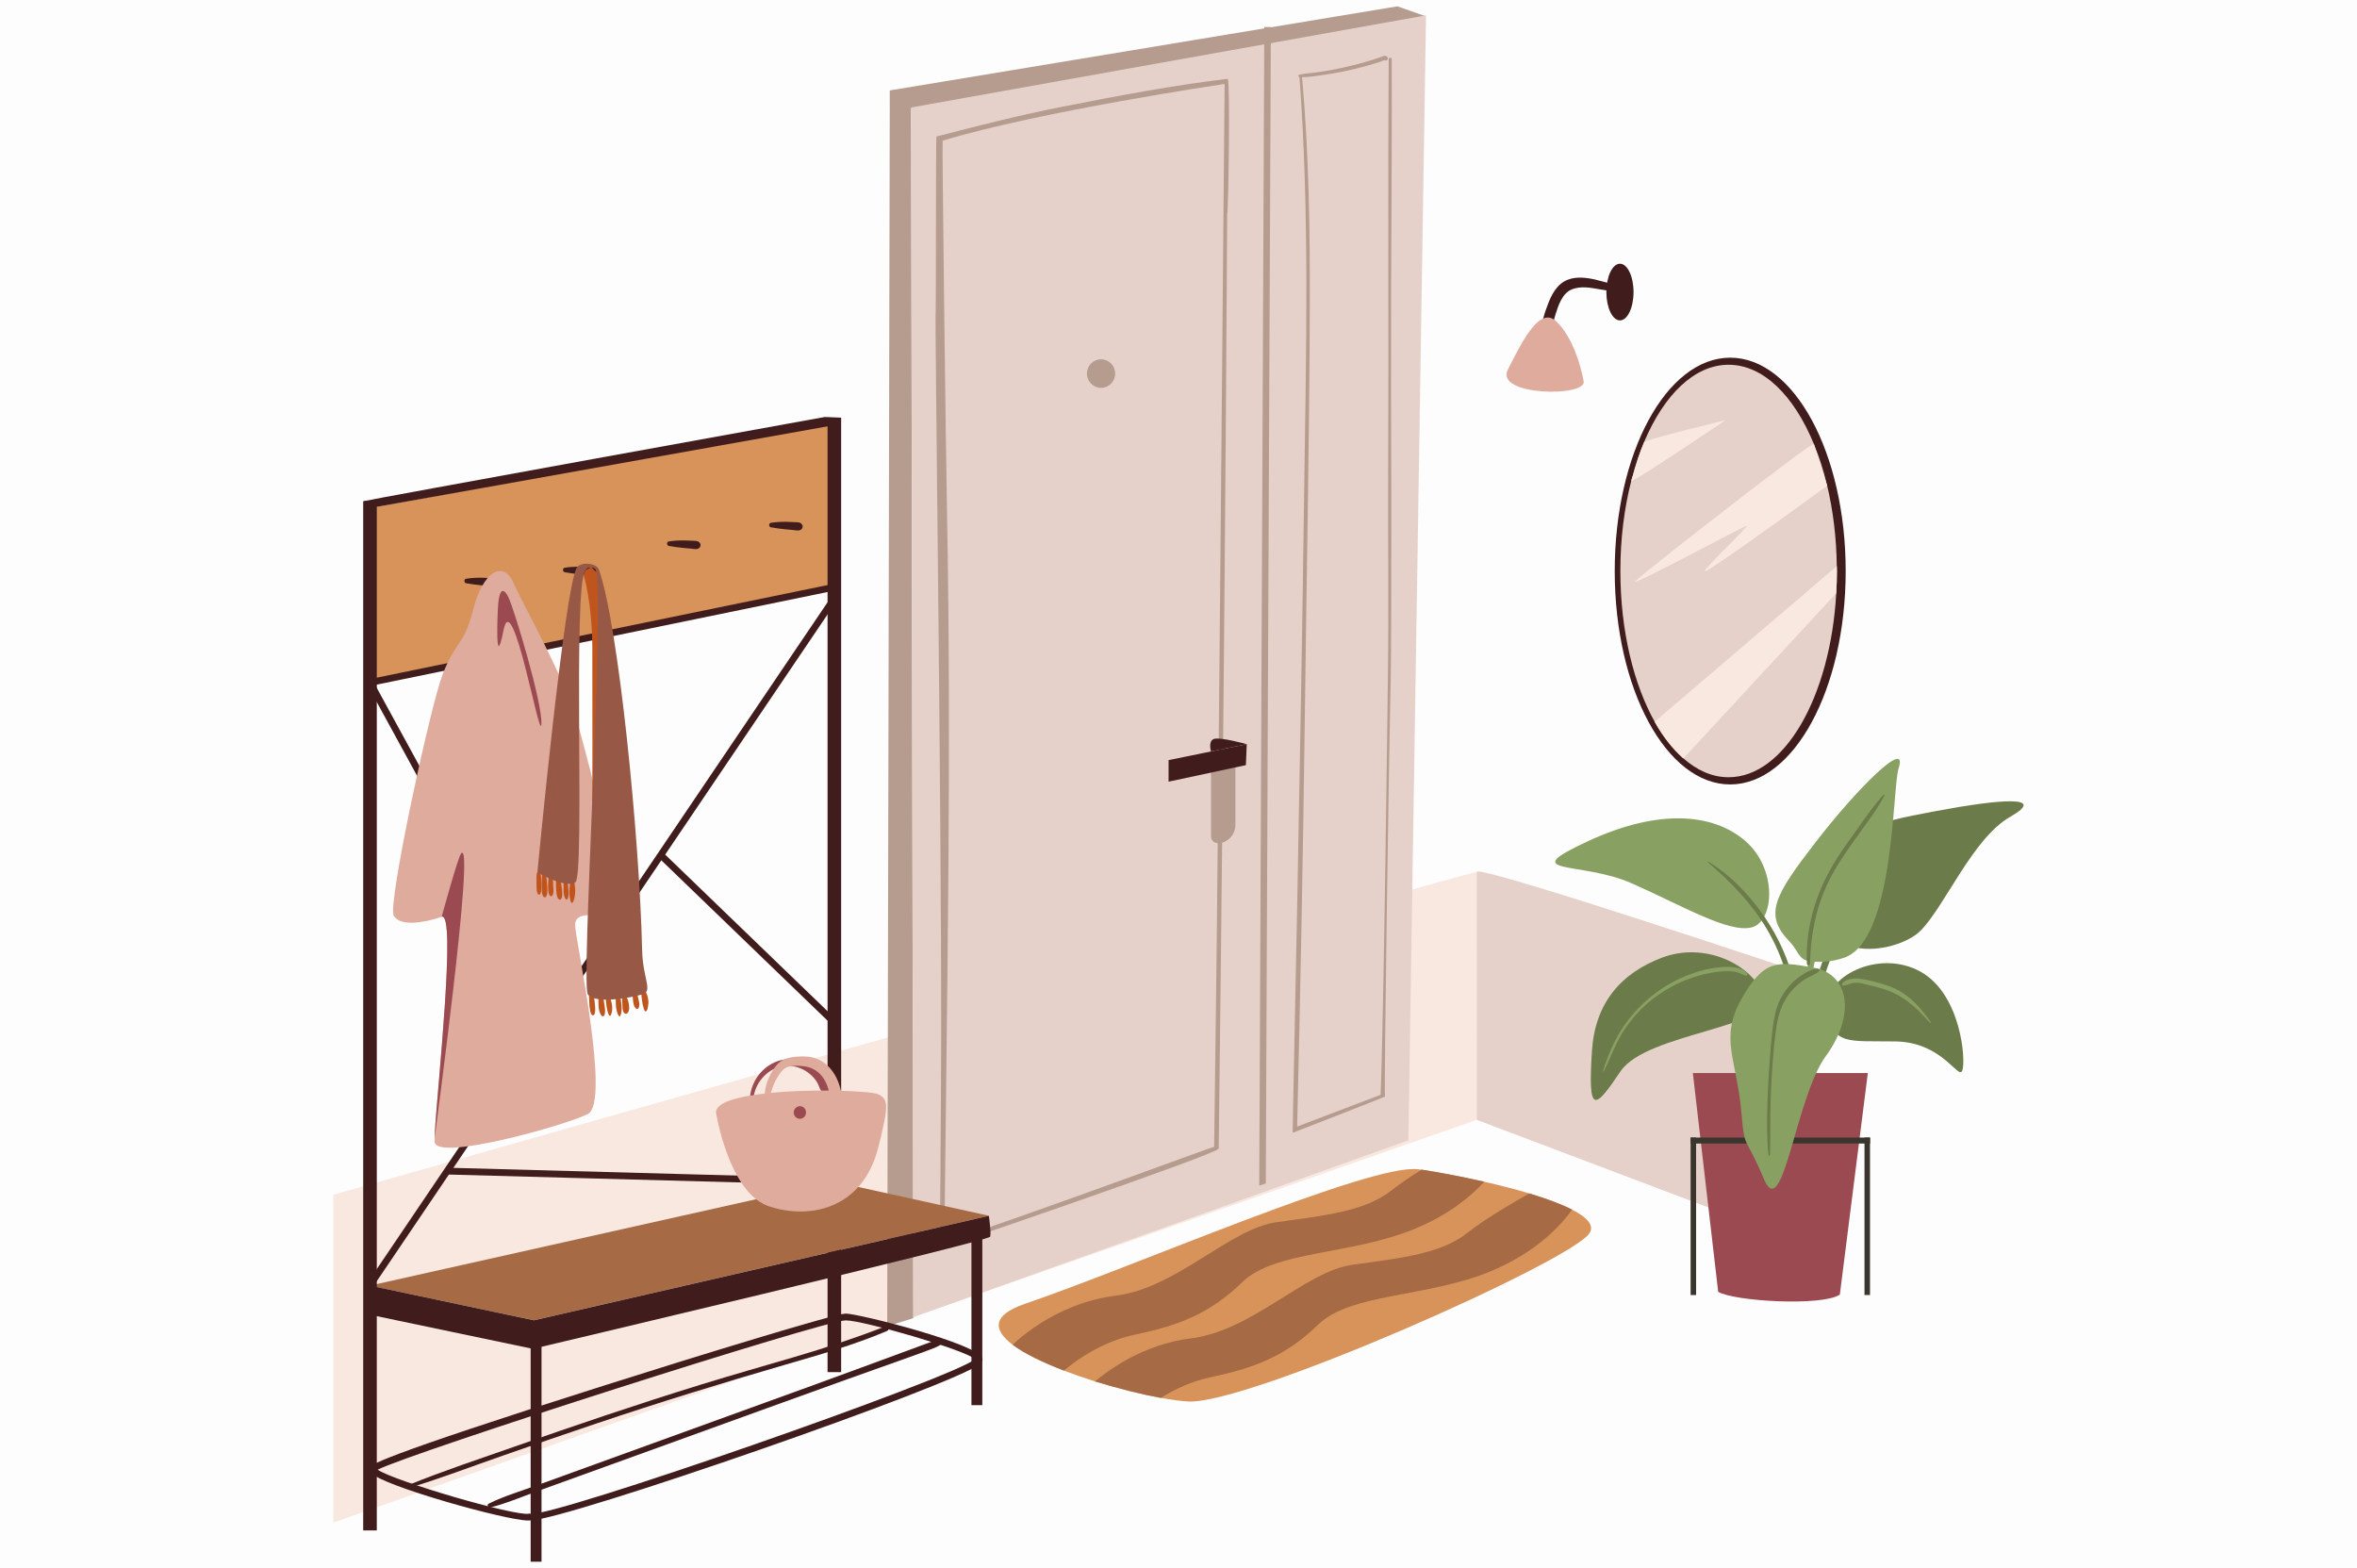 <?xml version="1.0" encoding="UTF-8"?>
<!DOCTYPE svg PUBLIC "-//W3C//DTD SVG 1.1//EN" "http://www.w3.org/Graphics/SVG/1.1/DTD/svg11.dtd">
<svg version="1.1" xmlns="http://www.w3.org/2000/svg" xmlns:xlink="http://www.w3.org/1999/xlink" x="0" y="0" width="1159" height="771" viewBox="0, 0, 1159, 771">
  <g id="Layer_1">
    <path d="M0,0 L1159,0 L1159,771 L0,771 L0,0 z" fill="#FDFDFD"/>
    <g>
      <path d="M726.13,550.608 L461.55,643.132 L455.638,645.203 L163.936,748.65 L163.936,587.451 C163.936,587.451 722.456,428.756 726.097,428.723 C726.431,428.723 726.13,550.608 726.13,550.608 z" fill="#F8E8DF"/>
      <path d="M726.13,550.608 L892.374,613.471 L892.374,480.429 C892.374,480.429 726.064,424.581 726.13,428.723 C726.197,432.865 726.13,550.608 726.13,550.608 z" fill="#E5D1CA"/>
    </g>
    <path d="M219.832,577.487 L219.922,574.148 L410.273,579.309 L410.182,582.647 z" fill="#401C1C"/>
    <g>
      <path d="M701.212,8.054 L687.15,3.11 L437.534,44.462 L436.265,652.084 L449.091,648.143 L448.022,53.347 z" fill="#B69C8F"/>
      <path d="M692.528,560.695 L449.091,647.642 L448.023,52.846 L701.212,7.553 z" fill="#E5D1CA"/>
      <path d="M622.45,581.872 L619.209,582.941 L619.209,579.534 L619.477,521.548 L621.681,14.767 L621.681,13.264 L624.921,13.298 L624.921,14.099 L622.683,520.546 L622.45,578.465 z" fill="#B69C8F"/>
      <path d="M598.3,462.392 C597.932,495.628 597.431,530.633 597.03,563.868 C596.797,563.534 511.888,595.233 464.356,610.899 C465.592,492.354 467.93,371.638 465.692,253.16 C465.058,219.925 463.187,69.28 463.521,69.18 C511.22,54.717 602.174,41.289 602.174,41.289 C602.174,41.289 599.602,343.78 598.3,462.392 z M603.711,38.75 C576.388,41.99 549.866,47.101 522.71,52.412 C502.134,56.42 481.859,61.597 460.448,67.142 C460.181,67.209 460.248,153.22 460.114,153.554 C459.513,152.151 462.987,393.283 462.786,512.529 C462.72,546.332 462.152,613.972 462.152,613.972 C462.152,613.972 599.235,567.276 599.268,564.737 C600.738,445.825 601.907,326.912 602.776,208 C603.009,173.863 603.243,139.759 603.444,105.622 C603.444,105.522 603.41,105.455 603.41,105.355 C604.112,104.052 604.947,38.617 603.711,38.75 z" fill="#B69C8F"/>
      <path d="M607.485,405.475 C607.485,414.593 595.494,417.733 595.494,410.986 L595.494,372.139 L607.485,367.763 L607.485,405.475 z" fill="#B69C8F"/>
      <path d="M612.629,376.214 L574.617,384.331 L574.617,373.742 L613.063,365.893 z" fill="#401C1C"/>
      <path d="M684.043,143.634 C684.144,105.455 684.511,67.276 684.344,29.097 C684.344,28.128 682.874,28.128 682.874,29.097 C682.407,96.603 682.908,164.109 682.607,231.582 C682.474,265.218 682.908,299.456 682.474,333.058 C682.273,349.492 680.369,503.477 678.866,538.316 C678.833,538.349 638.583,553.681 637.848,553.915 C639.451,486.542 640.787,419.17 641.622,351.797 C642.458,284.391 643.894,216.985 644.061,149.546 C644.161,112.302 643.593,75.025 640.253,37.915 C643.326,38.015 646.566,37.414 649.572,37.013 C653.28,36.512 656.954,35.911 660.628,35.143 C664.303,34.408 667.943,33.506 671.518,32.504 C672.486,32.237 678.799,30.533 680.937,29.464 C680.97,29.498 680.97,29.531 681.004,29.565 C682.474,30.567 683.309,27.56 681.004,27.46 C680.169,27.427 679.267,27.961 678.499,28.229 C677.33,28.629 676.127,29.03 674.958,29.398 C672.586,30.132 670.181,30.834 667.776,31.469 C663.067,32.704 658.324,33.773 653.547,34.608 C650.942,35.076 648.303,35.477 645.664,35.811 C643.693,36.045 641.622,36.145 639.652,36.579 C639.451,36.546 639.217,36.546 639.084,36.713 C638.984,36.746 638.883,36.746 638.817,36.78 C638.149,36.947 638.349,37.815 638.95,37.915 C638.95,37.915 638.95,37.915 638.984,37.915 C643.961,104.486 642.257,171.358 641.355,238.062 C640.453,305.635 639.251,373.175 637.948,440.747 C637.213,478.659 635.543,556.821 635.643,556.988 C635.577,557.054 681.204,539.251 681.037,539.184 C680.436,538.884 683.142,363.087 683.609,345.484 C684.043,328.683 684.077,311.848 684.11,295.013 C684.144,278.312 684.144,261.611 684.144,244.91 C684.043,211.106 683.943,177.37 684.043,143.634 z" fill="#B69C8F"/>
      <path d="M595.494,369.467 C595.494,369.467 593.991,364.757 596.663,363.421 C599.335,362.085 613.03,365.893 613.03,365.893 L595.494,369.467 z" fill="#401C1C"/>
      <path d="M548.363,183.683 C548.363,187.557 545.253,190.698 541.415,190.698 C537.578,190.698 534.468,187.557 534.468,183.683 C534.468,179.809 537.578,176.669 541.415,176.669 C545.253,176.669 548.363,179.809 548.363,183.683 z" fill="#B69C8F"/>
    </g>
    <g>
      <path d="M781.645,606.256 C773.161,619.951 613.698,690.764 584.204,689.094 C580.63,688.893 576.02,688.259 570.776,687.323 C561.29,685.587 549.766,682.714 538.443,679.207 C533.199,677.57 528.021,675.766 523.111,673.896 C512.89,669.954 503.838,665.645 498.026,661.27 C488.439,654.021 487.437,646.74 504.005,641.061 C556.179,623.358 674.323,571.785 697.438,574.925 C697.972,574.991 698.507,575.092 699.108,575.158 C706.557,576.261 717.947,578.332 729.905,581.071 C737.32,582.741 744.969,584.678 752.017,586.816 C760.167,589.288 767.616,591.993 773.061,594.799 C780.276,598.473 784.05,602.381 781.645,606.256 z" fill="#D7935A"/>
      <path d="M729.905,581.037 C723.091,588.419 712.168,597.404 695.701,604.185 C664.203,617.179 626.825,614.807 610.792,630.473 C594.792,646.138 578.759,651.884 558.484,656.126 C543.82,659.199 531.729,666.781 523.111,673.862 C512.89,669.921 503.838,665.612 498.026,661.236 C497.992,661.203 497.992,661.169 497.992,661.169 C497.992,661.169 517.934,640.928 548.363,637.12 C578.793,633.345 604.412,604.152 627.894,600.912 C651.376,597.672 671.284,595.601 684.344,585.213 C688.519,581.906 693.797,578.398 699.075,575.092 C706.557,576.261 717.947,578.332 729.905,581.037 z" fill="#A66A45"/>
      <path d="M773.061,594.766 C767.583,602.448 755.424,615.809 732.945,625.095 C701.446,638.088 664.069,635.717 648.069,651.383 C632.036,667.048 616.003,672.794 595.761,677.036 C586.275,679.006 577.891,682.914 570.81,687.323 C561.323,685.587 549.799,682.714 538.476,679.207 C545.29,673.428 562.392,660.969 585.607,658.063 C616.036,654.289 641.656,625.095 665.138,621.855 C688.62,618.615 708.561,616.544 721.588,606.156 C730.206,599.342 743.8,591.392 752.017,586.782 C760.167,589.288 767.616,591.96 773.061,594.766 z" fill="#A66A45"/>
    </g>
    <g>
      <path d="M907.572,280.784 C907.572,338.728 882.149,385.7 850.788,385.7 C819.427,385.7 794.004,338.728 794.004,280.784 C794.004,222.84 819.427,175.867 850.788,175.867 C882.149,175.867 907.572,222.84 907.572,280.784 z" fill="#401C1C"/>
      <path d="M903.263,280.75 C903.263,284.425 903.129,288.099 902.929,291.673 C900.09,342.545 877.443,382.16 849.986,382.16 C841.936,382.16 834.321,378.753 827.54,372.674 C827.473,372.607 827.373,372.54 827.306,372.473 C822.396,368.064 817.853,362.252 813.912,355.338 C803.39,336.799 796.776,310.245 796.776,280.75 C796.776,264.884 798.68,249.853 802.121,236.492 C802.121,236.359 802.154,236.225 802.188,236.125 C802.221,236.058 802.221,235.924 802.254,235.824 C802.321,235.523 802.455,235.123 802.622,234.655 C802.689,234.488 802.755,234.321 802.789,234.154 C803.49,231.248 804.325,228.409 805.327,225.636 C805.327,225.603 805.327,225.57 805.361,225.536 C806.329,222.63 807.365,219.891 808.501,217.219 C818.254,194.138 833.185,179.341 849.986,179.341 C867.021,179.341 882.153,194.539 891.906,218.255 C891.906,218.255 891.94,218.255 891.94,218.288 C891.973,218.455 892.107,218.722 892.24,219.156 C894.645,224.968 896.683,231.315 898.253,238.029 C898.319,238.296 898.42,238.496 898.42,238.63 C898.453,238.797 898.487,238.864 898.487,238.864 C901.359,250.955 903.029,264.316 903.196,278.412 C903.263,279.147 903.263,279.949 903.263,280.75 z" fill="#E5D1CA"/>
      <path d="M903.263,280.75 C903.263,284.425 903.129,288.099 902.929,291.673 L827.807,372.874 C827.674,372.807 827.607,372.74 827.507,372.674 C827.44,372.607 827.34,372.54 827.273,372.473 C822.363,368.064 817.82,362.252 813.878,355.338 C813.812,355.171 813.745,355.004 813.678,354.837 L903.196,278.345 C903.263,279.147 903.263,279.949 903.263,280.75 z" fill="#F8E8DF"/>
      <path d="M898.486,238.83 C898.486,238.83 837.627,283.289 838.329,280.784 C839.03,278.279 860.842,258.003 858.771,258.571 C856.7,259.106 801.987,288.566 804.058,285.861 C806.129,283.155 891.338,216.751 891.94,218.288 C892.541,219.824 898.486,238.83 898.486,238.83 z" fill="#F8E8DF"/>
      <path d="M848.383,206.664 C848.383,206.664 805.327,235.824 802.121,236.526 C802.087,236.526 802.087,236.526 802.087,236.526 C802.087,236.526 802.121,236.392 802.221,236.158 C802.254,236.091 802.254,235.958 802.288,235.858 C802.421,235.524 802.522,235.156 802.655,234.688 C802.722,234.521 802.789,234.354 802.822,234.187 C803.524,232.016 804.492,228.709 805.361,225.67 C805.361,225.636 805.361,225.603 805.394,225.57 C806.363,222.664 807.398,219.925 808.534,217.252 C816.317,214.213 848.383,206.664 848.383,206.664 z" fill="#F8E8DF"/>
    </g>
    <g>
      <path d="M801.52,140.026 C800.083,140.193 798.279,140.06 796.81,140.026 C795.34,139.993 793.87,139.792 792.434,139.492 C789.628,138.924 786.889,138.022 784.117,137.387 C779.14,136.319 773.662,135.751 769.086,138.423 C764.242,141.296 762.005,147.041 760.201,152.151 C759.165,155.091 758.364,158.13 757.796,161.237 C757.261,164.176 756.593,167.149 758.43,169.754 C758.865,170.356 759.767,170.623 760.334,169.988 C762.305,167.884 762.372,165.379 762.873,162.64 C763.341,160.034 763.975,157.462 764.777,154.924 C766.213,150.381 768.117,144.168 772.961,142.264 C777.47,140.494 782.347,141.496 786.923,142.298 C789.528,142.765 792.133,143.199 794.772,143.233 C796.042,143.233 797.344,143.166 798.58,142.865 C799.916,142.565 800.684,141.93 801.854,141.195 C802.321,140.895 802.188,139.926 801.52,140.026 z" fill="#401C1C"/>
      <path d="M741.429,181.779 C749.111,166.414 757.395,150.615 765.245,157.997 C773.094,165.379 777.336,179.641 778.739,187.491 C780.142,195.307 734.949,194.706 741.429,181.779 z" fill="#DFAB9C"/>
      <path d="M803.256,143.6 C803.256,151.293 800.266,157.529 796.576,157.529 C792.886,157.529 789.896,151.293 789.896,143.6 C789.896,135.908 792.886,129.671 796.576,129.671 C800.266,129.671 803.256,135.908 803.256,143.6 z" fill="#401C1C"/>
    </g>
    <g>
      <g>
        <path d="M904.699,636.552 C895.915,642.364 852.993,639.892 844.876,635.182 L832.417,527.594 L918.461,527.594 L904.699,636.552 z" fill="#9B4A51"/>
        <path d="M831.315,559.326 L919.563,559.326 L919.563,562.265 L831.315,562.265 z" fill="#3A362D"/>
        <path d="M831.314,559.326 L834.02,559.326 L834.02,636.752 L831.314,636.752 z" fill="#3A362D"/>
        <path d="M916.824,559.326 L919.53,559.326 L919.53,636.752 L916.824,636.752 z" fill="#3A362D"/>
      </g>
      <path d="M781.244,413.424 C815.148,397.759 842.103,399.629 858.137,413.424 C874.136,427.219 872.566,453.106 861.343,455.979 C850.12,458.851 827.74,445.591 802.488,434.368 C777.236,423.144 744.402,430.459 781.244,413.424 z" fill="#88A163"/>
      <path d="M782.814,516.638 C784.351,493.256 796.91,478.559 817.319,470.843 C837.728,463.127 860.942,473.515 867.356,489.415 C873.769,505.314 809.703,507.619 796.877,526.725 C784.05,545.831 780.743,548.27 782.814,516.638 z" fill="#6C7B4A"/>
      <path d="M952.365,414.827 C947.922,415.328 943.713,418.034 939.906,420.272 C935.964,422.61 932.19,425.215 928.582,428.055 C921.267,433.833 914.854,440.614 909.376,448.196 C903.798,455.912 899.221,464.396 895.948,473.348 C893.009,481.398 891.305,489.782 890.336,498.266 C889.167,499.168 888.065,500.103 886.996,501.105 C886.161,501.907 885.393,502.776 884.625,503.677 C884.625,503.51 884.625,503.343 884.625,503.21 C884.424,494.959 883.322,486.742 881.017,478.826 C876.808,464.396 869.126,451.169 859.205,439.979 C853.56,433.633 847.314,428.088 840.066,423.679 C839.899,423.579 839.665,423.846 839.832,423.979 C851.055,433.633 861.443,444.221 868.992,457.115 C876.808,470.442 881.251,485.373 881.785,500.872 C881.852,503.043 881.819,505.214 881.785,507.385 C881.351,508.053 880.95,508.755 880.55,509.456 C878.879,505.047 876.775,500.805 874.37,496.797 C871.164,491.486 867.088,486.676 861.51,483.87 C856.233,481.231 850.22,480.129 844.341,480.596 C840.634,480.897 837.026,481.732 833.519,483.001 C830.446,484.104 826.471,485.406 824.233,487.912 C823.799,488.413 824.233,489.114 824.868,488.98 C827.74,488.479 830.446,486.709 833.218,485.774 C836.058,484.805 838.964,484.104 841.936,483.77 C847.581,483.135 853.494,483.803 858.638,486.342 C863.782,488.847 867.589,493.055 870.562,497.932 C873.669,503.009 876.207,508.521 878.044,514.166 C878.078,514.233 878.078,514.333 878.111,514.4 C878.078,514.5 878.011,514.567 877.978,514.667 C876.875,517.406 876.107,520.245 875.706,523.151 C875.305,525.79 874.905,528.729 876.04,531.234 C876.808,532.904 879.08,531.635 878.779,530.065 C878.111,526.491 878.445,522.75 879.447,519.109 C879.848,520.746 880.182,522.416 880.416,524.086 C880.516,524.654 880.516,525.189 880.583,525.756 C880.349,527.594 880.149,529.431 880.884,531.168 C880.95,531.301 881.051,531.401 881.151,531.468 C881.318,532.069 881.652,532.57 882.286,533.005 C882.62,533.239 883.155,533.239 883.489,533.005 C885.861,531.468 884.725,526.992 884.424,524.621 C884.324,523.752 884.124,522.884 883.99,522.015 C884.124,520.546 884.224,519.043 884.324,517.539 C884.491,514.4 884.591,511.293 884.625,508.153 C886.228,505.849 888.032,503.744 889.969,501.974 C889.902,502.742 889.802,503.51 889.735,504.279 C889.234,511.16 889,518.107 889.067,525.022 C889.067,526.157 889.101,527.393 890.036,528.195 C890.704,528.763 891.706,528.93 892.407,528.328 C893.209,527.627 893.009,526.525 892.307,525.957 C892.307,525.656 892.274,525.356 892.307,525.055 C892.307,524.554 892.307,524.019 892.307,523.518 C892.307,522.249 892.341,520.946 892.341,519.677 C892.374,516.871 892.441,514.032 892.541,511.226 C892.708,507.218 893.009,503.21 893.409,499.202 C896.482,496.997 899.89,495.193 903.33,493.69 C905.835,492.588 908.407,491.653 911.012,490.751 C913.618,489.882 916.09,488.78 918.662,487.811 C919.029,487.678 918.895,487.143 918.495,487.21 C915.455,487.778 912.516,488.246 909.543,489.147 C906.637,490.016 903.764,491.018 900.958,492.187 C898.487,493.223 896.048,494.458 893.777,495.895 C893.81,495.527 893.844,495.16 893.91,494.826 C895.146,486.208 897.485,477.757 900.858,469.741 C907.305,454.509 917.493,441.048 930.018,430.393 C933.492,427.453 937.167,424.748 941.041,422.309 C944.782,419.938 949.191,418.268 952.565,415.362 C952.765,415.195 952.632,414.794 952.365,414.827 z" fill="#6C7B4A"/>
      <path d="M901.159,433.432 C910.211,406.844 918.762,405.04 951.596,398.861 C984.431,392.682 1006.844,391.145 988.439,401.633 C970.034,412.155 956.406,445.491 944.381,457.616 C932.357,469.741 886.762,475.787 901.159,433.432 z" fill="#6C7B4A"/>
      <path d="M944.548,477.858 C923.839,466.167 895.881,480.43 898.553,496.797 C901.393,514.132 908.574,511.694 932.022,512.062 C955.438,512.396 963.087,531.368 964.924,526.324 C966.761,521.281 964.289,489.014 944.548,477.858 z" fill="#6C7B4A"/>
      <path d="M892.875,413.992 C872.6,440.313 867.021,449.566 879.982,462.96 C884.357,467.503 884.157,471.511 889.468,472.613 C886.161,486.108 884.157,499.97 883.522,513.865 C883.422,515.803 883.355,517.74 883.322,519.677 C883.288,521.281 882.954,523.385 883.422,524.921 C883.789,526.057 884.792,527.159 886.061,526.792 C886.996,526.525 887.364,525.79 887.196,524.855 C887.163,524.654 887.029,524.487 886.862,524.387 C886.762,524.253 886.662,524.12 886.629,524.053 C886.395,523.385 886.495,522.55 886.495,521.848 C886.495,520.145 886.528,518.441 886.562,516.771 C886.629,513.732 886.796,510.725 886.996,507.686 C887.43,501.406 888.132,495.16 889.134,488.947 C890.002,483.569 891.105,478.191 892.34,472.881 C895.514,472.914 900.223,473.148 906.77,470.91 C931.588,462.526 930.486,387.304 933.559,377.918 C938.703,362.285 913.15,387.705 892.875,413.992 z" fill="#88A163"/>
      <path d="M856.366,547.802 C854.062,520.512 845.31,510.625 856.366,491.118 C867.422,471.578 874.103,472.647 891.706,475.753 C909.309,478.893 912.649,498.968 897.752,519.343 C882.888,539.719 876.742,601.981 867.389,579.768 C858.036,557.555 857.869,565.639 856.366,547.802 z" fill="#88A163"/>
      <path d="M894.111,476.421 C891.505,476.121 889,477.59 886.829,478.926 C884.591,480.296 882.453,481.966 880.65,483.87 C876.742,488.012 874.003,493.122 872.834,498.734 C871.364,505.715 870.896,512.93 870.328,520.045 C869.727,527.493 869.293,534.942 869.092,542.391 C868.859,550.908 868.692,559.459 869.594,567.91 C869.627,568.378 870.295,568.411 870.328,567.91 C870.596,560.829 870.429,553.781 870.562,546.7 C870.662,539.618 870.963,532.57 871.464,525.523 C871.932,518.542 872.5,511.527 873.568,504.613 C874.504,498.534 876.508,492.588 880.449,487.811 C882.387,485.473 884.625,483.402 887.163,481.732 C889.535,480.162 892.474,479.361 894.612,477.49 C894.979,477.089 894.578,476.488 894.111,476.421 z" fill="#6C7B4A"/>
      <path d="M926.21,390.744 C921.768,395.487 918.161,400.798 914.353,406.109 C910.745,411.153 907.104,416.13 903.731,421.341 C897.251,431.328 892.474,442.217 890.103,453.908 C888.766,460.455 888.165,467.202 888.499,473.883 C888.566,474.885 890.069,474.918 890.069,473.883 C890.303,458.718 893.443,443.887 900.658,430.493 C904.232,423.846 908.607,417.7 912.95,411.587 C917.726,404.907 922.837,398.393 926.678,391.112 C926.845,390.811 926.444,390.477 926.21,390.744 z" fill="#6C7B4A"/>
      <path d="M859.205,479.06 C857.969,476.555 854.696,475.853 852.191,475.553 C849.151,475.185 846.078,475.486 843.072,475.92 C837.093,476.789 831.214,478.726 825.736,481.298 C814.78,486.442 805.194,494.659 798.346,504.713 C793.837,511.36 790.63,518.909 788.225,526.558 C788.159,526.825 788.526,526.992 788.66,526.725 C791.733,520.646 793.937,514.166 797.478,508.32 C800.484,503.377 804.125,498.834 808.367,494.893 C816.885,486.976 827.44,481.365 838.73,478.86 C842.037,478.125 845.444,477.557 848.817,477.49 C850.554,477.457 852.324,477.59 854.028,478.025 C855.631,478.459 857.068,479.361 858.704,479.728 C859.072,479.862 859.372,479.461 859.205,479.06 z" fill="#88A163"/>
      <path d="M930.987,485.707 C926.812,483.937 922.403,482.834 917.993,481.832 C914.119,480.964 909.008,480.329 905.902,483.469 C905.534,483.836 905.768,484.638 906.369,484.605 C908.34,484.404 910.111,483.369 912.148,483.202 C914.386,483.035 916.624,483.77 918.795,484.304 C922.87,485.273 926.979,486.275 930.787,488.012 C934.394,489.648 937.634,491.886 940.64,494.425 C943.713,496.997 946.252,500.07 949.124,502.876 C949.292,503.043 949.625,502.809 949.458,502.609 C944.649,495.694 938.77,489.047 930.987,485.707 z" fill="#88A163"/>
    </g>
    <g>
      <g>
        <path d="M410.278,207.666 L181.94,249.82 C181.94,249.82 181.94,337.067 181.94,335.53 C181.94,333.994 410.278,291.84 410.278,288.6 C410.278,285.36 410.278,207.666 410.278,207.666 z" fill="#D7935A"/>
        <path d="M406.938,205.361 L413.618,205.361 L413.618,674.664 L406.938,674.664 z" fill="#401C1C"/>
        <path d="M262.539,649.145 L181.94,632.109 L410.278,581.037 L486.235,597.772 z" fill="#A66A45"/>
        <path d="M181.94,632.109 L181.94,646.439 L262.005,663.207 C262.005,663.207 486.369,610.231 486.903,608.06 C487.437,605.889 486.235,597.805 486.235,597.805 L262.539,649.178 L181.94,632.109 z" fill="#401C1C"/>
        <path d="M266.281,767.89 L260.936,767.89 C260.936,744.442 260.936,697.578 260.936,656.126 L266.281,656.126 L266.281,767.89 z" fill="#401C1C"/>
        <path d="M477.684,604.219 L483.028,604.219 L483.028,690.898 L477.684,690.898 z" fill="#401C1C"/>
        <path d="M259.633,747.615 C248.945,747.615 188.319,730.68 182.507,724.233 C181.606,723.231 181.606,722.329 181.773,721.728 C182.14,720.425 183.042,717.386 296.543,681.411 C343.072,666.648 410.846,645.871 415.823,645.871 C422.236,645.871 481.559,660.869 483.095,667.95 C483.296,668.819 482.928,669.654 482.026,670.489 C471.204,680.443 277.771,747.581 260.669,747.581 C260.569,747.581 260.435,747.581 260.335,747.581 C260.134,747.615 259.901,747.615 259.633,747.615 z M260.402,744.174 L260.803,744.308 C271.458,746.279 467.83,677.871 479.521,668.284 C474.344,663.641 424.34,649.211 415.856,649.211 C405,649.345 202.549,714.079 185.714,722.63 C193.497,728.108 252.786,745.51 260.034,744.275 L260.402,744.174 z" fill="#401C1C"/>
        <path d="M435.564,652.084 C420.833,657.796 405.936,662.739 390.771,667.182 C375.439,671.691 360.074,676.034 344.809,680.743 C313.879,690.296 283.215,700.685 252.652,711.407 C235.45,717.452 218.048,723.164 201.146,730.045 C200.277,730.379 200.611,731.749 201.547,731.481 C217.012,726.772 232.177,720.96 247.442,715.649 C262.74,710.304 278.038,705.06 293.37,699.883 C323.933,689.595 354.663,680.142 385.627,671.157 C402.629,666.213 419.864,661.337 436.198,654.422 C437.635,653.854 437.033,651.483 435.564,652.084 z" fill="#401C1C"/>
        <path d="M463.421,658.531 C461.718,658.598 460.415,658.831 458.812,659.433 C456.941,660.134 455.071,660.836 453.2,661.504 C449.593,662.806 445.985,664.142 442.411,665.478 C435.163,668.151 427.914,670.823 420.7,673.462 C406.103,678.839 391.472,684.15 376.842,689.428 C347.582,700.016 318.321,710.638 289.094,721.227 C280.978,724.166 272.861,727.106 264.777,730.045 C256.627,732.985 248.076,735.49 240.293,739.331 C239.225,739.865 239.993,741.435 241.062,741.202 C248.611,739.364 255.959,736.191 263.274,733.552 C270.523,730.947 277.771,728.308 285.019,725.703 C299.649,720.425 314.28,715.148 328.91,709.837 C358.17,699.282 387.397,688.626 416.691,678.138 C424.808,675.232 432.925,672.359 441.075,669.453 C445.183,667.984 449.325,666.547 453.4,665.044 C455.271,664.343 457.141,663.641 458.979,662.94 C460.983,662.172 462.386,661.437 464.022,660.034 C464.59,659.566 464.156,658.497 463.421,658.531 z" fill="#401C1C"/>
        <path d="M178.599,246.446 L185.28,246.446 L185.28,752.491 L178.599,752.491 z" fill="#401C1C"/>
        <path d="M178.733,246.446 C179.334,245.978 405.568,205.027 405.568,205.027 L413.384,205.361 L413.384,208.468 L185.079,249.252 L178.733,246.446 z" fill="#401C1C"/>
        <g>
          <path d="M181.94,632.109 L410.278,294.011 L181.94,632.109 z" fill="#401C1C"/>
          <path d="M180.434,631.134 L408.941,293.166 L411.708,295.037 L183.201,633.005 z" fill="#401C1C"/>
        </g>
        <path d="M323.757,421.628 L326.076,419.223 L411.477,501.587 L409.158,503.991 z" fill="#401C1C"/>
        <path d="M180.426,336.326 L183.357,334.724 L272.937,498.658 L270.005,500.26 z" fill="#401C1C"/>
      </g>
      <path d="M181.615,333.954 L409.974,287.051 L410.646,290.323 L182.287,337.226 z" fill="#401C1C"/>
      <g>
        <path d="M244.569,285.46 C243.901,284.525 243.3,284.358 242.197,284.291 C241.63,284.258 241.062,284.224 240.494,284.191 C239.225,284.124 237.955,284.057 236.686,284.057 C234.181,284.024 231.642,284.191 229.171,284.558 C228.068,284.725 228.102,286.562 229.171,286.763 C231.609,287.197 234.081,287.531 236.552,287.765 C237.788,287.865 238.991,287.999 240.227,288.099 C241.596,288.232 243.2,288.733 244.302,287.631 C244.803,287.13 245.037,286.095 244.569,285.46 z" fill="#401C1C"/>
        <path d="M344.242,267.122 C343.574,266.187 342.972,266.02 341.87,265.953 C341.302,265.92 340.734,265.886 340.167,265.853 C338.897,265.786 337.628,265.719 336.359,265.719 C333.853,265.686 331.315,265.853 328.843,266.22 C327.741,266.387 327.774,268.224 328.843,268.425 C331.281,268.859 333.753,269.193 336.225,269.427 C337.461,269.527 338.663,269.661 339.899,269.761 C341.269,269.895 342.872,270.396 343.974,269.293 C344.475,268.759 344.709,267.723 344.242,267.122 z" fill="#401C1C"/>
        <path d="M394.445,257.97 C393.777,257.035 393.176,256.868 392.074,256.801 C391.506,256.767 390.938,256.734 390.37,256.701 C389.101,256.634 387.832,256.567 386.562,256.567 C384.057,256.533 381.519,256.701 379.047,257.068 C377.945,257.235 377.978,259.072 379.047,259.272 C381.485,259.707 383.957,260.041 386.429,260.275 C387.665,260.375 388.867,260.508 390.103,260.609 C391.473,260.742 393.076,261.243 394.178,260.141 C394.679,259.64 394.913,258.604 394.445,257.97 z" fill="#401C1C"/>
        <path d="M293.069,280.049 C292.401,279.114 291.8,278.947 290.698,278.88 C290.13,278.846 289.562,278.813 288.994,278.78 C287.725,278.713 286.456,278.646 285.186,278.646 C282.681,278.613 280.142,278.78 277.671,279.147 C276.568,279.314 276.602,281.151 277.671,281.352 C280.109,281.786 282.581,282.12 285.053,282.354 C286.289,282.454 287.491,282.587 288.727,282.688 C290.096,282.821 291.7,283.322 292.802,282.22 C293.303,281.719 293.503,280.683 293.069,280.049 z" fill="#401C1C"/>
      </g>
    </g>
    <g>
      <g>
        <path d="M404.9,528.829 C403.397,526.859 401.527,525.189 399.422,523.886 C395.414,521.414 390.571,520.312 385.928,520.913 C376.575,522.149 369.26,530.566 368.759,540.019 C368.692,541.155 370.396,541.122 370.496,540.019 C371.297,531.735 378.345,524.354 386.696,524.02 C390.604,523.886 394.479,525.189 397.585,527.56 C399.088,528.696 400.491,530.132 401.527,531.735 C402.762,533.606 403.163,536.211 404.767,537.748 C406.103,539.051 407.973,538.015 408.14,536.345 C408.441,533.806 406.37,530.733 404.9,528.829 z" fill="#9B4A51"/>
        <path d="M431.789,538.048 C430.086,537.247 422.904,536.579 413.518,536.345 C413.351,535.51 413.117,534.708 412.883,533.973 C412.115,531.435 410.979,528.963 409.409,526.792 C405.969,521.982 401.126,519.477 395.28,519.443 C392.608,519.443 389.736,519.577 387.164,520.312 C384.491,521.08 382.521,522.683 380.917,524.955 C378.479,528.429 376.274,533.172 376.074,537.681 C362.613,539.218 352.058,542.057 352.058,546.967 C352.058,546.967 358.337,586.682 378.278,593.196 C398.22,599.709 424.14,594.498 431.822,564.336 C437.033,543.727 437.033,540.487 431.789,538.048 z M380.116,534.074 C380.951,531.936 382.086,529.865 383.389,527.994 C384.625,526.224 386.061,524.821 388.232,524.354 C390.437,523.886 393.009,523.986 395.247,524.253 C399.456,524.754 402.863,526.925 405.134,530.5 C406.236,532.27 407.004,534.207 407.539,536.211 C398.487,536.145 388.232,536.445 378.98,537.347 C379.347,536.245 379.715,535.142 380.116,534.074 z" fill="#DFAB9C"/>
        <path d="M396.249,546.165 C396.115,545.631 395.848,545.197 395.481,544.796 C395.28,544.629 395.08,544.462 394.879,544.328 C394.412,544.061 393.877,543.894 393.343,543.894 C392.909,543.894 392.541,543.961 392.174,544.161 C391.806,544.295 391.472,544.495 391.205,544.796 C390.905,545.063 390.704,545.397 390.571,545.798 C390.37,546.165 390.303,546.566 390.303,547 C390.337,547.268 390.37,547.535 390.404,547.835 C390.537,548.37 390.804,548.804 391.172,549.205 C391.372,549.372 391.573,549.539 391.773,549.673 C392.241,549.94 392.775,550.107 393.31,550.107 C393.744,550.107 394.111,550.04 394.479,549.84 C394.846,549.706 395.18,549.506 395.447,549.205 C395.748,548.938 395.948,548.604 396.082,548.203 C396.282,547.835 396.349,547.435 396.349,547 C396.316,546.733 396.282,546.466 396.249,546.165 z" fill="#9B4A51"/>
      </g>
      <g>
        <g>
          <path d="M282.848,455.611 C283.449,464.53 300.284,542.057 289.061,547.735 C277.838,553.38 214.373,571.184 213.739,561.464 C213.705,561.029 213.705,560.395 213.739,559.593 L213.739,559.56 C213.739,559.192 213.739,558.758 213.772,558.29 C213.805,557.889 213.805,557.355 213.839,556.787 C215.108,534.174 224.494,448.196 217.179,450.768 C209.129,453.607 196.737,455.845 193.597,450.167 C190.491,444.489 211.835,346.352 217.713,331.422 C224.594,314.019 228.001,318.027 232.745,299.489 C237.488,280.951 247.475,275.272 252.485,286.596 C257.462,297.952 278.038,333.626 284.284,356.34 C290.531,379.053 307.132,441.683 300.518,446.96 C293.904,452.238 282.213,446.693 282.848,455.611 z" fill="#DFAB9C"/>
          <path d="M244.803,299.689 C245.17,290.37 247.174,287.932 249.98,293.61 C252.786,299.288 266.848,345.918 266.214,356.039 C265.579,366.16 252.085,287.531 247.609,309.81 C243.199,332.123 244.803,299.689 244.803,299.689 z" fill="#9B4A51"/>
          <path d="M213.739,559.56 C213.739,559.426 213.772,558.992 213.772,558.29 C213.805,557.889 213.805,557.355 213.839,556.787 C215.108,534.174 224.494,448.196 217.179,450.768 C217.179,450.768 225.162,421.541 226.732,419.671 C233.88,411.153 213.805,557.923 213.739,559.56 z" fill="#9B4A51"/>
        </g>
        <g>
          <g>
            <path d="M292.468,493.156 C292.334,492.154 292.234,491.185 292.1,490.183 C292,489.314 291.967,488.012 290.998,487.611 C290.531,487.411 289.996,487.444 289.696,487.878 C289.462,488.179 289.462,488.646 289.662,488.98 C289.662,489.081 289.629,489.181 289.629,489.314 C289.629,489.515 289.629,489.715 289.629,489.916 C289.662,490.383 289.662,490.851 289.696,491.285 C289.729,492.187 289.762,493.056 289.829,493.957 C289.896,494.893 289.996,495.828 290.163,496.763 C290.297,497.531 290.531,498.734 291.265,499.135 C291.533,499.302 291.8,499.235 292.034,499.035 C292.401,498.734 292.501,498.166 292.568,497.698 C292.668,497.197 292.668,496.696 292.668,496.195 C292.702,495.227 292.568,494.191 292.468,493.156 z" fill="#C0541D"/>
            <path d="M297.111,493.49 C296.944,492.521 296.877,491.519 296.71,490.55 C296.61,489.849 296.276,487.978 295.174,488.546 C294.672,488.78 294.572,489.314 294.472,489.816 C294.372,490.283 294.305,490.784 294.305,491.252 C294.272,492.254 294.205,493.256 294.305,494.258 C294.372,495.293 294.439,496.362 294.773,497.331 C295.073,498.166 295.441,499.369 296.343,499.703 C296.543,499.769 296.743,499.669 296.91,499.569 C297.244,499.268 297.345,498.767 297.411,498.333 C297.512,497.799 297.545,497.231 297.545,496.696 C297.478,495.594 297.278,494.525 297.111,493.49 z" fill="#C0541D"/>
            <path d="M300.885,493.857 C300.785,493.056 300.551,492.254 300.317,491.486 C300.184,491.051 300.017,490.651 299.85,490.25 C299.683,489.849 299.516,489.415 299.182,489.147 C298.714,488.78 298.146,488.914 297.912,489.482 C297.745,489.882 297.846,490.283 297.846,490.717 C297.879,491.185 297.912,491.619 297.946,492.087 C298.046,492.889 298.079,493.69 298.213,494.458 C298.313,495.227 298.447,495.995 298.614,496.763 C298.781,497.531 299.082,498.3 299.382,499.035 C299.583,499.536 300.251,499.569 300.451,499.035 C300.718,498.266 300.952,497.431 301.019,496.596 C301.086,495.661 301.019,494.792 300.885,493.857 z" fill="#C0541D"/>
            <path d="M304.626,488.847 C304.393,488.112 303.123,487.945 302.99,488.847 C302.722,490.651 302.722,492.521 302.856,494.358 C302.923,495.293 303.056,496.262 303.29,497.164 C303.39,497.598 303.557,497.999 303.691,498.433 C303.858,498.868 304.125,499.202 304.359,499.602 C304.493,499.803 304.827,499.836 304.927,499.602 C305.094,499.202 305.294,498.834 305.395,498.433 C305.495,498.032 305.562,497.565 305.595,497.164 C305.695,496.229 305.695,495.327 305.595,494.358 C305.461,492.521 305.194,490.584 304.626,488.847 z" fill="#C0541D"/>
            <path d="M309.102,493.089 C308.969,492.354 308.768,491.686 308.468,491.018 C308.234,490.417 307.8,489.415 307.098,489.248 C306.831,489.047 306.463,489.114 306.33,489.448 C305.862,489.882 305.929,490.751 305.929,491.352 C305.929,492.087 305.962,492.788 306.029,493.523 C306.063,494.225 306.096,494.926 306.129,495.628 C306.196,496.73 306.397,497.665 307.165,498.266 C307.466,498.5 308.067,498.5 308.367,498.266 C309.169,497.698 309.403,496.496 309.369,495.561 C309.369,494.726 309.269,493.924 309.102,493.089 z" fill="#C0541D"/>
            <path d="M314.313,493.056 C314.213,492.454 314.113,491.82 313.946,491.218 C313.812,490.617 313.678,490.016 313.511,489.415 C313.411,489.081 313.311,488.78 313.211,488.479 C313.077,488.079 312.843,487.845 312.609,487.511 C312.209,487.01 311.507,487.377 311.34,487.845 C311.207,488.212 311.106,488.513 311.106,488.914 C311.106,489.248 311.073,489.582 311.106,489.916 C311.14,490.517 311.207,491.152 311.273,491.753 C311.34,492.454 311.44,493.156 311.607,493.824 C311.674,494.191 311.841,494.625 312.008,494.959 C312.175,495.26 312.409,495.527 312.643,495.794 C313.111,496.362 313.946,495.995 314.146,495.394 C314.38,494.592 314.447,493.857 314.313,493.056 z" fill="#C0541D"/>
            <path d="M318.822,492.053 C318.722,491.185 318.555,490.25 318.288,489.415 C318.154,489.047 317.987,488.68 317.854,488.312 C317.62,487.745 317.453,487.31 316.952,486.909 C316.351,486.442 315.649,486.976 315.415,487.544 C315.248,487.945 315.349,488.379 315.382,488.813 C315.415,489.214 315.415,489.582 315.449,489.982 C315.482,490.283 315.549,490.584 315.582,490.884 C315.549,490.651 315.616,491.185 315.616,491.152 C315.683,491.619 315.716,492.087 315.783,492.588 C315.883,493.356 316.083,494.124 316.284,494.893 C316.484,495.594 316.651,496.429 317.052,497.03 C317.286,497.398 317.754,497.364 317.954,497.03 C318.422,496.362 318.589,495.36 318.689,494.559 C318.856,493.69 318.923,492.855 318.822,492.053 z" fill="#C0541D"/>
          </g>
          <path d="M286.957,282.521 C286.957,282.521 291.132,295.648 291.266,318.628 C291.366,341.609 291.266,395.387 291.266,395.387 C291.266,395.387 303.324,351.864 302.021,350.528 C300.719,349.192 294.539,282.521 294.539,282.521 L290.698,278.88 L287.859,280.316 L286.957,282.521 z" fill="#C0541D"/>
          <g>
            <path d="M266.18,434.201 C266.147,433.366 266.113,432.497 266.047,431.662 C266.013,430.86 266.047,429.892 265.612,429.19 C265.078,428.255 263.675,428.89 263.909,429.925 C263.942,430.126 263.809,430.627 263.809,430.894 C263.809,431.295 263.809,431.662 263.809,432.063 C263.809,432.865 263.775,433.7 263.809,434.501 C263.809,435.269 263.809,436.071 263.842,436.839 C263.876,437.274 263.909,437.708 263.976,438.109 C264.043,438.543 264.243,438.944 264.377,439.378 C264.61,440.046 265.512,440.079 265.746,439.378 C265.88,438.944 266.08,438.476 266.113,438.008 C266.147,437.608 266.18,437.24 266.18,436.839 C266.247,435.971 266.18,435.102 266.18,434.201 z" fill="#C0541D"/>
            <path d="M269.053,435.537 C268.986,434.468 268.919,433.399 268.786,432.297 C268.652,431.194 268.552,430.092 268.118,429.057 C267.85,428.455 267.049,428.723 266.848,429.224 C266.481,430.259 266.481,431.428 266.414,432.531 C266.347,433.566 266.381,434.601 266.381,435.637 C266.381,436.773 266.347,437.975 266.548,439.111 C266.648,439.745 267.082,441.315 267.951,441.215 C268.318,441.182 268.619,440.714 268.752,440.413 C268.986,439.912 269.086,439.311 269.12,438.777 C269.22,437.708 269.12,436.606 269.053,435.537 z" fill="#C0541D"/>
            <path d="M272.026,435.57 C271.992,434.735 271.992,433.9 271.926,433.098 C271.859,432.297 271.959,431.161 271.491,430.526 C271.224,430.159 270.656,429.958 270.289,430.359 C269.688,431.027 269.721,432.13 269.621,432.998 C269.521,433.833 269.521,434.668 269.521,435.47 C269.521,436.305 269.521,437.107 269.587,437.942 C269.688,438.81 269.855,439.912 270.556,440.514 C270.823,440.714 271.224,440.781 271.458,440.514 C271.992,439.879 272.126,438.977 272.159,438.142 C272.159,437.274 272.093,436.405 272.026,435.57 z" fill="#C0541D"/>
            <path d="M276.335,437.374 C276.201,436.405 276.101,435.403 275.934,434.434 C275.767,433.466 275.6,432.564 275.165,431.695 C274.831,431.027 273.863,431.228 273.662,431.896 C273.362,432.831 273.395,433.8 273.395,434.802 C273.395,435.704 273.429,436.572 273.495,437.474 C273.562,438.476 273.662,439.545 273.896,440.514 C274.063,441.115 274.564,442.451 275.366,442.351 C276.201,442.25 276.401,440.781 276.468,440.18 C276.535,439.211 276.435,438.276 276.335,437.374 z" fill="#C0541D"/>
            <path d="M279.441,436.605 C279.341,435.704 279.207,434.768 279.074,433.867 C279.007,433.432 278.907,432.998 278.806,432.564 C278.706,432.096 278.639,431.762 278.272,431.428 C278.105,431.295 277.804,431.361 277.637,431.495 C277.303,431.829 277.337,432.23 277.27,432.631 C277.203,433.098 277.17,433.532 277.136,434 C277.103,434.935 277.069,435.904 277.103,436.839 C277.136,438.576 277.103,440.747 278.272,442.184 C278.472,442.418 278.84,442.317 279.007,442.083 C279.508,441.282 279.541,440.413 279.608,439.478 C279.675,438.543 279.541,437.541 279.441,436.605 z" fill="#C0541D"/>
            <path d="M282.648,435.27 C282.581,434.802 282.547,434.334 282.447,433.867 C282.347,433.399 282.113,433.032 281.913,432.631 C281.712,432.263 281.078,432.23 280.911,432.631 C280.71,433.065 280.51,433.399 280.41,433.867 C280.309,434.368 280.276,434.869 280.209,435.403 C280.076,436.338 280.042,437.274 279.975,438.209 C279.942,439.144 279.975,440.213 280.142,441.115 C280.243,441.549 280.376,442.017 280.443,442.451 C280.543,442.885 280.577,443.319 280.844,443.687 C280.978,443.921 281.378,444.021 281.579,443.787 C282.113,443.119 282.28,442.117 282.514,441.315 C282.648,440.814 282.681,440.246 282.748,439.745 C282.815,439.278 282.848,438.777 282.848,438.309 C282.881,437.307 282.815,436.272 282.648,435.27 z" fill="#C0541D"/>
          </g>
          <path d="M283.65,279.08 C285.521,276.107 293.337,276.742 294.506,280.049 C304.126,307.305 314.48,411.821 315.75,467.068 C316.084,481.665 321.361,487.344 315.75,488.947 C310.138,490.584 292.836,493.824 289.061,488.947 C285.654,484.538 296.877,306.938 293.303,280.784 C293.136,279.681 291.834,279.047 290.698,278.913 C289.128,278.713 288.193,279.915 287.859,280.349 C281.446,288.466 287.725,430.593 282.915,433.833 C278.105,437.073 264.243,428.956 264.243,428.956 C264.243,428.956 277.537,288.8 283.65,279.08 z" fill="#985846"/>
        </g>
      </g>
    </g>
  </g>
</svg>

